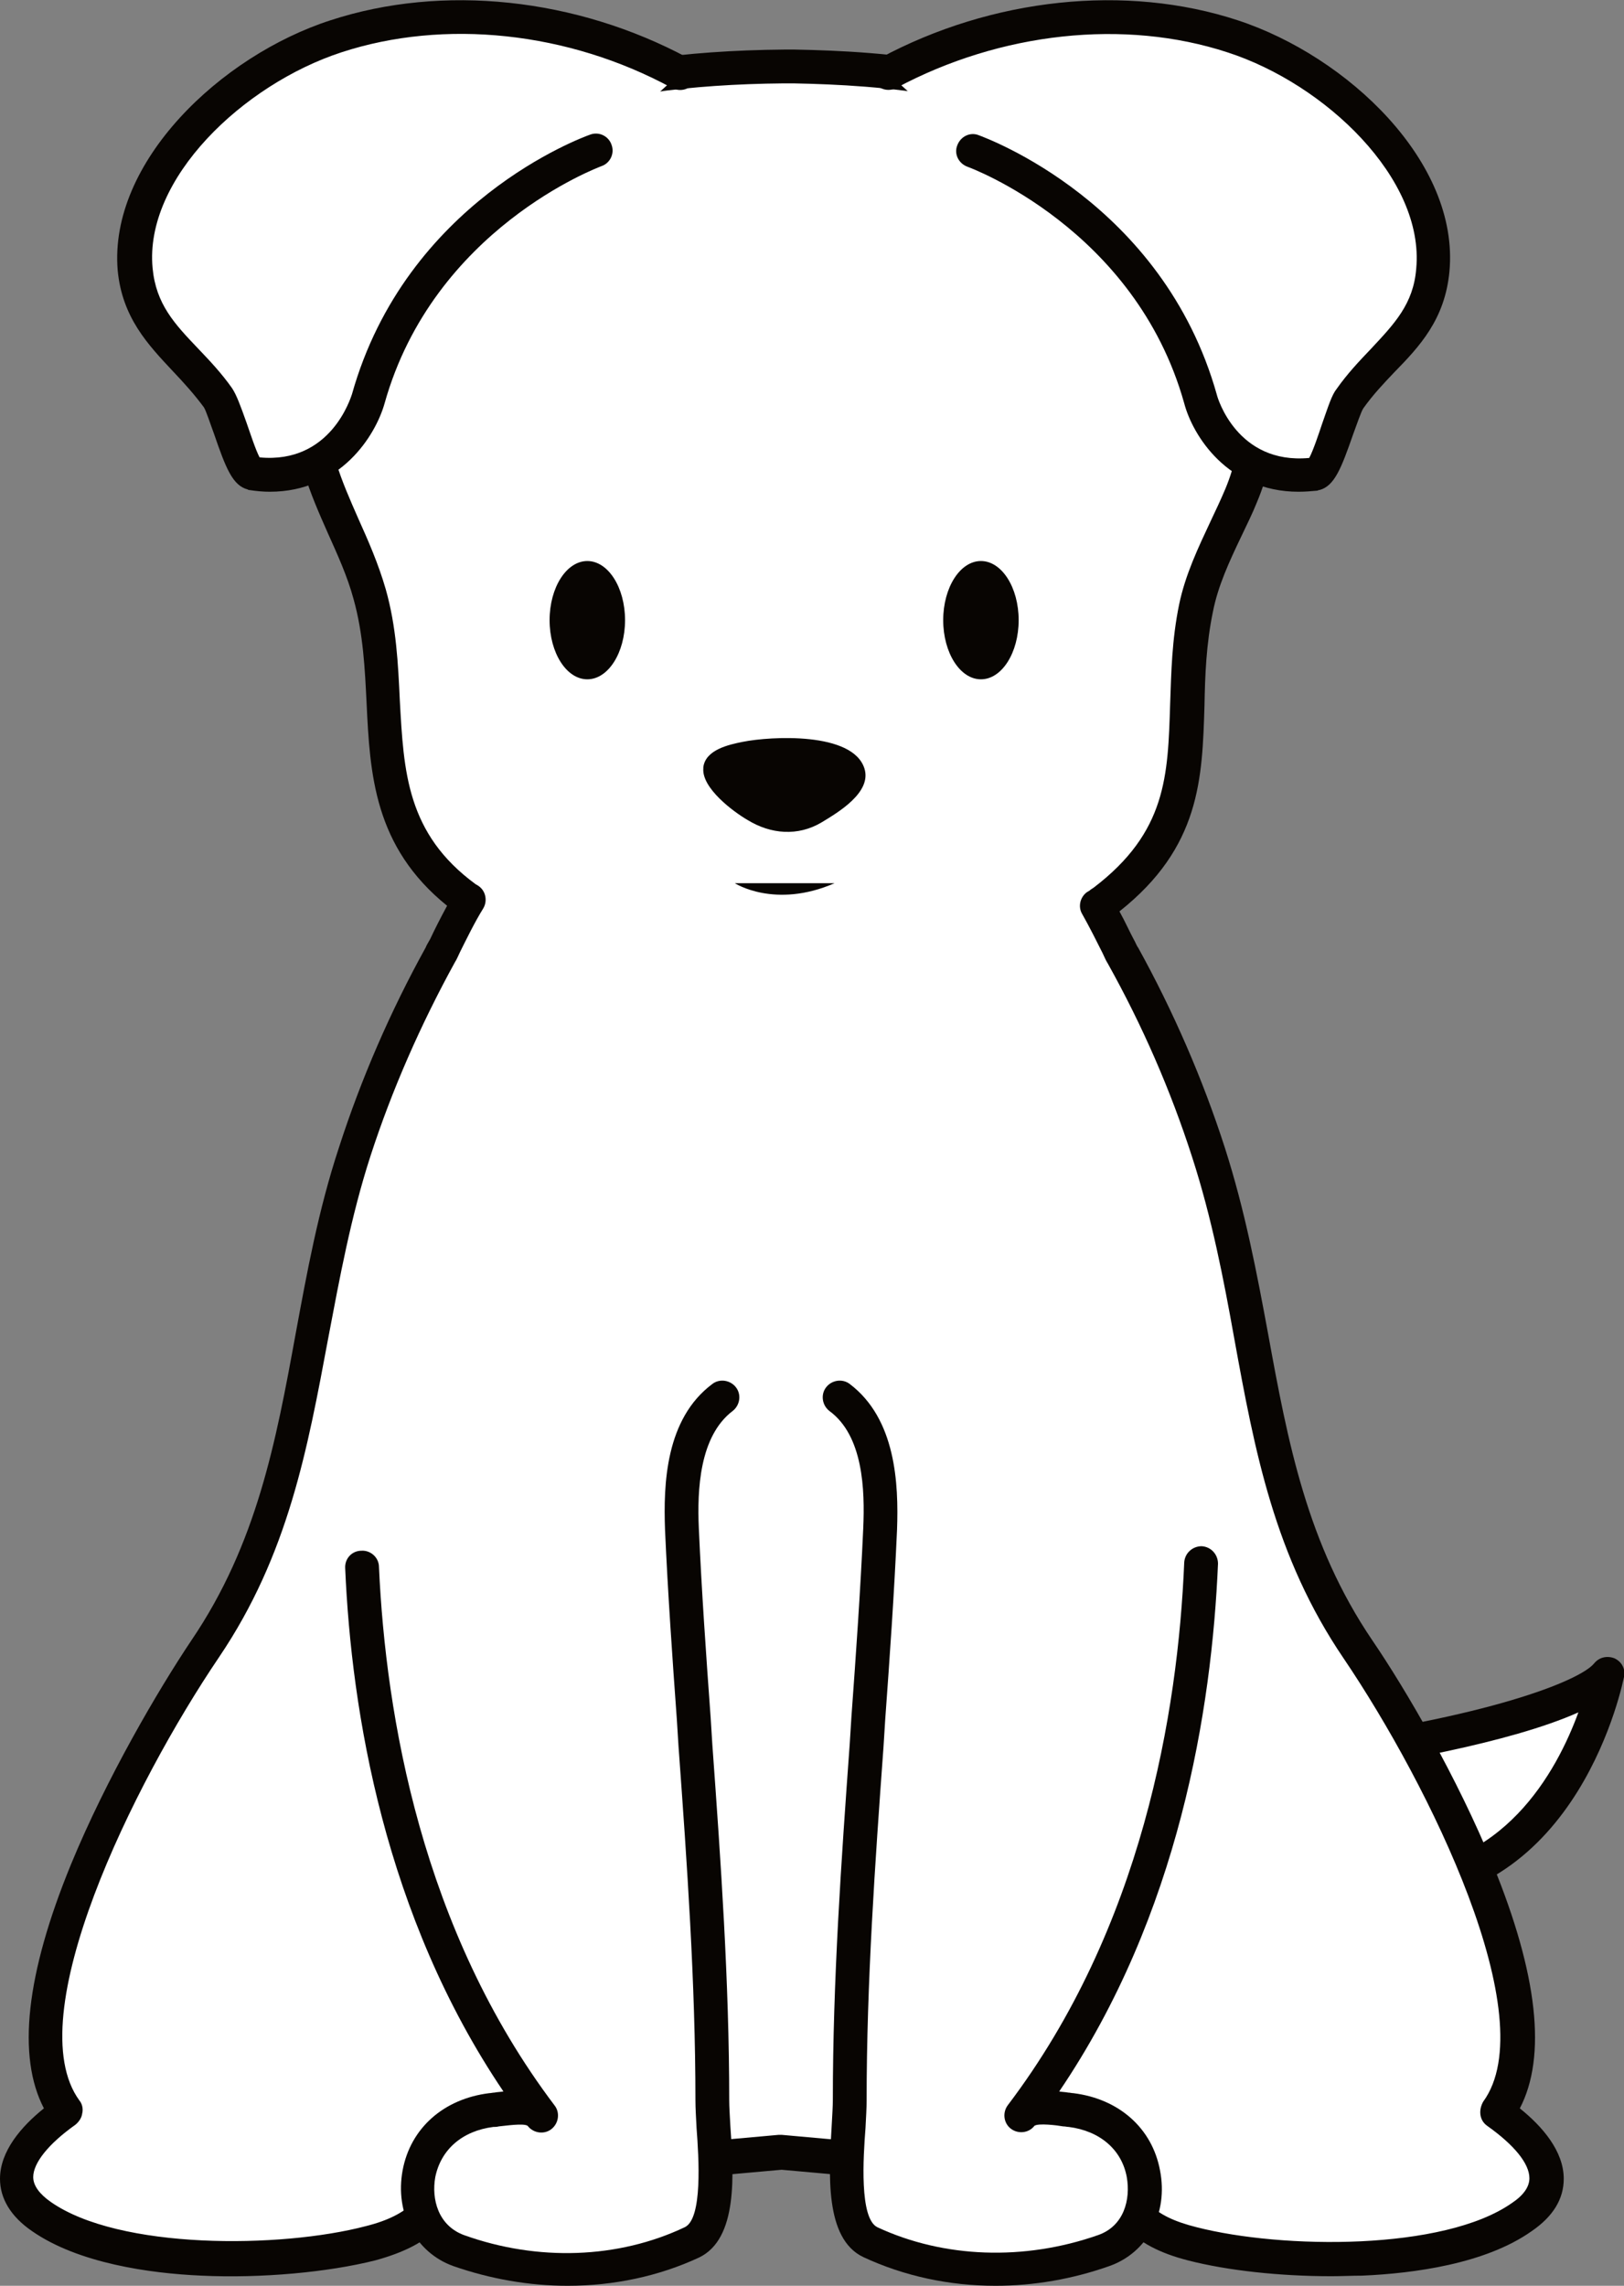 <svg xmlns="http://www.w3.org/2000/svg" width="288.4" height="405.8" style="overflow:visible;enable-background:new 0 0 288.4 405.8" xml:space="preserve">
    <rect width="100%" height="100%" fill="#808080" stroke="none"/>
    <style>
        .st0{fill:#fff}.st1{fill:#080502}
    </style>
    <path class="st0" d="M230.6 312.3s47.6-6.1 54.8-15.1c0 0-7.2 39.7-41.5 37.9l-13.3-22.8z"/>
    <path class="st1" d="M246.1 338.1c-.8 0-1.6 0-2.4-.1-1-.1-1.9-.6-2.4-1.5L228 313.8c-.5-.9-.5-1.9-.1-2.8.4-.9 1.3-1.5 2.3-1.7 33.8-4.3 50.4-10.9 52.9-14 .9-1.1 2.3-1.4 3.6-.9 1.3.6 2 1.9 1.7 3.3-.1.4-7.8 40.4-42.3 40.4zm-.5-6c21.3.2 30.9-17.7 34.7-28.1-12.3 5.5-34.4 9.2-44.9 10.7l10.2 17.4z"/>
    <path class="st0" d="M265.9 374.9c13.9-18.9-15.3-68.2-24.7-82.1-18.7-27.5-16.6-57.6-26.5-88.2-3.9-12.1-9.1-23.9-15.2-35-.5-.9-2.5-5.3-4.5-8.8l1.2-.9c20.1-15.3 12.2-32 16.3-52.1 1.4-6.9 5.2-13.3 8-19.9 7.1-16.8.7-37.2-10.6-51.4-3.4-4.3-7.5-8.2-12.1-11.2-16.1-10.6-37.2-13.2-56.7-13.5h-1.7c-25.5.2-55.3 4.6-70.6 24.7C61 46.8 55.9 59 55.3 71.5c-.6 12.8 7.1 22.1 10.4 34 5.5 19.8-2.7 39.5 17.2 54 .2.1.3.2.5.4-2.1 3.5-4.5 8.7-5 9.7-6.1 11.1-11.3 22.8-15.2 35-9.9 30.7-7.8 60.8-26.5 88.2C27.2 306.7-1.9 356 12 374.9c-7.2 5-13.2 12.5-4.4 18.7 13.3 9.3 43.3 8.7 58.5 4.8 3.6-.9 7.3-2.4 9.9-5 3.7-3.8 4.8-2.3 4.1-5.8l59-5.3 59 5.3c-.7 3.5.4 2 4.1 5.8 2.6 2.7 6.2 4.1 9.9 5 15.2 3.9 45.2 4.5 58.5-4.8 8.5-6.2 2.4-13.6-4.7-18.7z"/>
    <path class="st1" d="M236.4 404.1c-9.1 0-18.4-1-25.4-2.8-5.1-1.3-8.6-3.2-11.3-5.9-1.1-1.2-1.9-1.7-2.6-2.2-1.4-.9-2.1-1.8-2.4-3l-55.9-5-55.9 5c-.3 1.2-1 2.1-2.4 3-.6.4-1.4 1-2.6 2.2-2.6 2.7-6.2 4.5-11.3 5.9-8.4 2.1-20.2 3.2-30.8 2.7-9.2-.4-21.9-2.2-30.1-7.9-3.8-2.6-5.7-5.8-5.7-9.3 0-4.9 3.8-9.3 7.8-12.5-4.8-9.2-3.2-23.8 4.8-43.3 6.3-15.3 15.5-31 21.4-39.8 11.6-17.1 15-35.2 18.5-54.4 2-10.8 4-21.9 7.7-33.1 3.9-12.1 9.1-24.1 15.4-35.5.1-.3.4-.8.8-1.5.7-1.5 1.8-3.7 3-5.9-13-10.5-13.7-23.4-14.3-36-.3-6.1-.6-12.3-2.3-18.4-1.1-4.1-2.9-8-4.6-11.8-3.1-7-6.3-14.3-5.9-23.2.6-12.6 5.4-25.3 14.1-36.7 13-17.1 36.8-25.6 72.9-25.9h1.8c16.3.3 40.2 2 58.3 14 4.8 3.1 9.1 7.1 12.8 11.9 10.2 12.9 19.3 34.9 11 54.5-.8 2-1.8 4-2.7 5.9-2.2 4.6-4.2 8.9-5.1 13.5-1.2 5.8-1.4 11.3-1.5 16.7-.4 12.9-.7 25.1-15.1 36.5 1 1.8 1.8 3.6 2.5 4.9.4.7.6 1.3.8 1.5 6.3 11.4 11.5 23.4 15.4 35.5 3.6 11.2 5.7 22.3 7.7 33.1 3.5 19.2 6.9 37.3 18.5 54.4 6 8.8 15.1 24.4 21.4 39.8 8 19.5 9.6 34.1 4.8 43.3 4 3.2 7.8 7.6 7.8 12.5 0 3.6-1.9 6.7-5.7 9.3-8.2 5.8-20.9 7.5-30.1 7.9-1.8 0-3.7.1-5.5.1zm-35.7-15.7c.8.5 1.9 1.3 3.3 2.8 1.8 1.9 4.5 3.2 8.5 4.2 15.2 3.9 43.9 4.2 56-4.3 2.1-1.4 3.1-2.9 3.1-4.4 0-2.6-2.7-5.9-7.5-9.3-.7-.5-1.1-1.2-1.2-2-.1-.8.1-1.6.5-2.3 10.8-14.8-9.5-56.1-24.8-78.7-12.3-18.1-15.8-36.9-19.4-56.7-1.9-10.6-4-21.5-7.5-32.3-3.8-11.8-8.8-23.3-15-34.4-.2-.3-.5-.9-.9-1.8-.9-1.8-2.3-4.6-3.6-6.9-.8-1.3-.4-3 .8-3.9l.5-.3c.2-.2.4-.3.7-.5 13-9.9 13.2-19.9 13.6-32.6.2-5.6.3-11.4 1.6-17.7 1.1-5.3 3.4-10.1 5.6-14.8.9-1.9 1.8-3.8 2.6-5.7 7.2-17.2-.9-36.8-10.2-48.4-3.4-4.2-7.2-7.8-11.4-10.6-16.8-11.1-39.5-12.7-55.1-13h-1.7c-34.1.3-56.4 8-68.1 23.5-7.8 10.3-12.3 22.1-12.9 33.3-.3 7.5 2.5 13.8 5.4 20.4 1.8 4 3.6 8.1 4.9 12.6 1.9 6.7 2.2 13.3 2.5 19.7.7 12.7 1.2 23.7 13.5 32.7l.2.1c.1.1.2.1.3.2 1.3.9 1.6 2.7.8 4-1.5 2.4-3.1 5.7-4.1 7.7-.4.9-.7 1.5-.9 1.8-6.1 11.1-11.2 22.7-15 34.4-3.5 10.8-5.5 21.8-7.5 32.3-3.7 19.8-7.1 38.5-19.4 56.7-15.3 22.6-35.6 63.9-24.8 78.7.5.6.7 1.5.5 2.3-.1.8-.6 1.5-1.2 2-4.8 3.4-7.5 6.8-7.5 9.3 0 1.5 1.1 3 3.1 4.4 12.1 8.5 40.8 8.3 56 4.3 4-1 6.6-2.4 8.5-4.2 1.5-1.5 2.6-2.3 3.3-2.8 0-.1 0-.2-.1-.3-.2-.8 0-1.7.5-2.4s1.3-1.1 2.1-1.2l59-5.3h.5l59 5.3c.8.1 1.6.5 2.1 1.2s.7 1.5.5 2.4c.3.3.3.4.3.5z"/>
    <path class="st0" d="M64.4 278.1c1.3 29.4 8.5 66.5 31.9 97.3-1.7-2.2-6.5-1.2-8.9-.9-6.4.8-11.6 4.7-12.9 11.3-1.1 5.7 1.3 11.6 7 13.7 13.3 4.8 28.6 4.6 41.5-1.5 6.3-3 3.6-19.1 3.6-25.2 0-22.5-1.7-44.9-3.3-67.3-.8-11.4-1.6-22.7-2.1-34.1-.3-7.9.3-18.2 7.2-23.4"/>
    <path class="st1" d="M100.8 405.8c-6.8 0-13.7-1.2-20.3-3.5-6.7-2.4-10.4-9.4-9-17 1.4-7.5 7.3-12.7 15.4-13.7.3 0 .6-.1.9-.1.5-.1 1-.1 1.6-.2-21.1-31.2-27-67.4-28.1-92.9-.1-1.7 1.2-3.1 2.9-3.1 1.6-.1 3.1 1.2 3.1 2.9 1.2 26.4 7.6 64.4 31.2 95.6 1 1.3.7 3.2-.6 4.2-1.3 1-3.2.7-4.2-.6-.7-.5-4 0-5.1.1-.4.1-.7.1-1 .1-5.5.7-9.3 4-10.3 8.9-.7 3.9.5 8.6 5.1 10.3 13.1 4.7 27.4 4.2 39.2-1.4 3.2-1.5 2.5-12.3 2.1-17.6-.1-1.9-.2-3.6-.2-4.9 0-20.9-1.5-42.2-3-62.8l-.3-4.8c-.8-11-1.6-22.5-2.1-33.7-.3-8.2.1-19.7 8.4-25.9 1.3-1 3.2-.7 4.2.6 1 1.3.7 3.2-.6 4.2-5.9 4.5-6.3 14-6 20.8.5 11.2 1.3 22.6 2.1 33.6l.3 4.8c1.5 20.7 3 42.1 3 63.2 0 1.1.1 2.7.2 4.5.6 8.5 1.4 20.1-5.6 23.4-7.1 3.3-15.1 5-23.3 5z"/>
    <path class="st0" d="M213.3 277.4c-1.2 29.5-8.3 67-31.9 98 1.7-2.2 6.5-1.2 8.9-.9 6.4.8 11.6 4.7 12.9 11.3 1.1 5.7-1.3 11.6-7 13.7-13.3 4.8-28.6 4.6-41.5-1.5-6.3-3-3.6-19.1-3.6-25.2 0-22.5 1.7-44.9 3.3-67.3.8-11.4 1.6-22.7 2.1-34.1.3-7.9-.3-18.2-7.2-23.4"/>
    <path class="st1" d="M176.8 405.8c-8.2 0-16.2-1.7-23.5-5.1-6.9-3.3-6.1-14.9-5.6-23.4.1-1.8.2-3.4.2-4.5 0-21.1 1.5-42.5 3-63.2l.3-4.8c.8-11 1.6-22.3 2.1-33.5.3-6.8 0-16.4-6-20.8-1.3-1-1.6-2.9-.6-4.2s2.9-1.6 4.2-.6c8.2 6.2 8.7 17.7 8.4 25.9-.5 11.3-1.3 22.7-2.1 33.7l-.3 4.8c-1.5 20.6-3 41.9-3 62.8 0 1.3-.1 3-.2 4.9-.4 5.2-1.1 16 2.1 17.6 11.8 5.5 26.1 6 39.2 1.4 4.6-1.6 5.8-6.3 5.1-10.3-.9-4.9-4.8-8.2-10.3-8.9-.3 0-.6-.1-1-.1-1.1-.2-4.4-.6-5.1-.1-1 1.3-2.9 1.5-4.2.5-1.3-1-1.5-2.9-.5-4.2 23.8-31.4 30.2-69.7 31.3-96.3.1-1.7 1.5-2.9 3.1-2.9 1.7.1 2.9 1.5 2.9 3.1-1.1 25.8-6.9 62.3-28.2 93.7.6.1 1.1.1 1.6.2.3 0 .6.1.9.1 8.1 1 14 6.2 15.4 13.7 1.5 7.6-2.2 14.6-9 17-6.5 2.3-13.4 3.5-20.2 3.5z"/>
    <path class="st0" d="M105.8 26.7s-31.1 11-40.4 44.1c0 0-4.2 15.6-20.6 13.3-2.1-.5-4.5-11.2-6-13.4-5.8-8.2-13.7-12.1-14.7-22.9-1.7-18.2 17.7-35.6 35.6-41.4 20-6.5 43.1-3.2 61.2 6.5"/>
    <path class="st1" d="M47.9 87.3c-1.1 0-2.3-.1-3.6-.3-.1 0-.2 0-.3-.1-2.7-.7-3.9-3.8-6-9.9-.6-1.6-1.4-4.1-1.8-4.7-1.7-2.3-3.6-4.4-5.5-6.4-4.4-4.7-9-9.5-9.8-17.9C19.3 28.8 39.2 9.9 58.7 3.6c19.9-6.5 43.6-4 63.5 6.7 1.5.8 2 2.6 1.2 4.1-.8 1.5-2.6 2-4.1 1.2-18.4-10-40.4-12.3-58.7-6.3-17.4 5.7-35 22.4-33.5 38.3.6 6.4 3.9 9.9 8.1 14.3 2 2.1 4.1 4.3 6 7 .8 1.2 1.5 3.1 2.6 6.2.6 1.7 1.6 4.8 2.3 6.1C58.8 82.4 62.3 70.5 62.5 70c9.6-34.2 40.9-45.6 42.3-46.1 1.6-.6 3.3.3 3.8 1.8.6 1.6-.3 3.3-1.8 3.8-.5.2-29.8 11.1-38.5 42.1-1.6 5.7-7.8 15.7-20.4 15.7zm-1.5-5.7z"/>
    <path class="st0" d="M172.8 26.7s31.1 11 40.4 44.1c0 0 4.2 15.6 20.6 13.3 2.1-.5 4.5-11.2 6-13.4 5.8-8.1 13.7-12.1 14.7-22.8 1.7-18.2-17.7-35.6-35.6-41.4-20-6.5-43.1-3.2-61.2 6.5"/>
    <path class="st1" d="M230.6 87.3c-12.6 0-18.8-10-20.3-15.7-8.7-31.1-38.2-41.9-38.5-42-1.6-.6-2.4-2.3-1.8-3.8.6-1.6 2.3-2.4 3.8-1.8 1.3.5 32.7 11.9 42.3 46.1.1.5 3.6 12.4 16.4 11.2.7-1.3 1.7-4.3 2.3-6.1 1.1-3.1 1.7-5.1 2.6-6.2 1.9-2.7 4-4.9 6-7 4.2-4.5 7.6-8 8.1-14.3 1.5-16-16.2-32.8-33.5-38.4-18.3-6-40.3-3.6-58.8 6.3-1.5.8-3.3.2-4.1-1.2-.8-1.5-.2-3.3 1.2-4.1C176.2-.4 200-2.9 219.8 3.6c19.5 6.4 39.4 25.2 37.6 44.6-.8 8.5-5.3 13.3-9.8 17.9-1.9 2-3.8 4-5.5 6.4-.4.6-1.2 3-1.8 4.6-2.1 6-3.3 9.2-6 9.9-.1 0-.2 0-.3.1-1.1.1-2.2.2-3.4.2zm1.6-5.7z"/>
    <ellipse class="st1" cx="174.2" cy="110.1" rx="6.7" ry="10.5"/>
    <ellipse class="st1" cx="104.3" cy="110.1" rx="6.7" ry="10.5"/>
    <path class="st1" d="M124.9 136.4v-.2c.4-3.1 4.5-4 7-4.5 5-1 19.5-1.8 21.6 4.7 1.4 4.3-4.8 7.9-7.6 9.6-4.2 2.5-9 2.1-13.1-.4-2.6-1.5-8.2-5.7-7.9-9.2zM130.5 156.8s7.1 4.6 17.7 0"/>
</svg>
